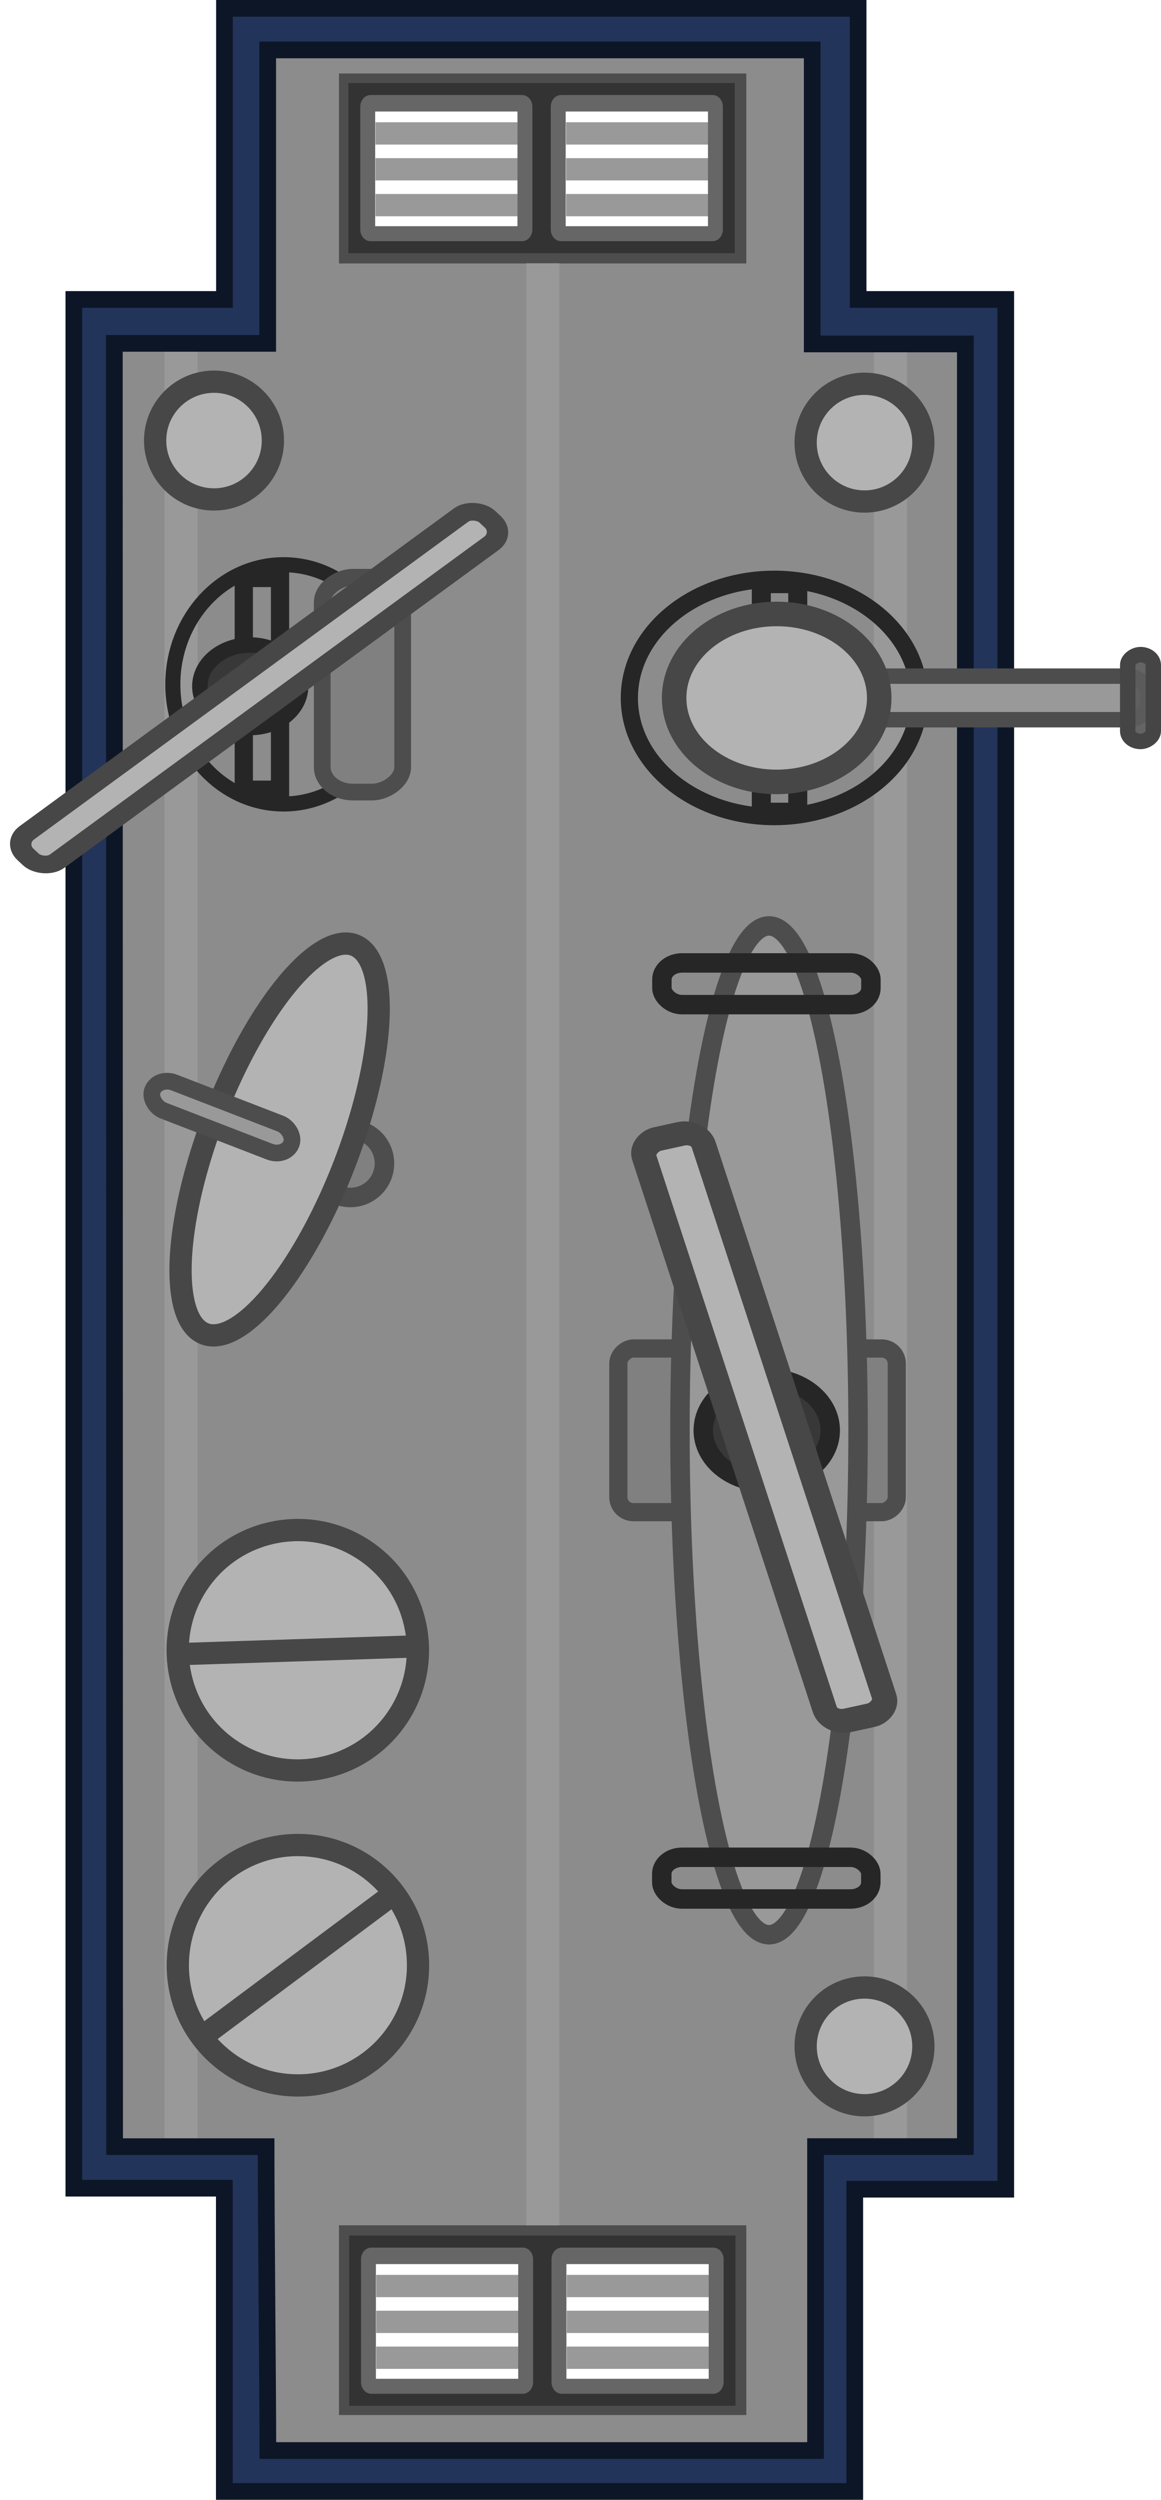 <svg xmlns="http://www.w3.org/2000/svg" width="104.363mm" height="224.532mm" viewBox="0 0 208.727 449.063"><g transform="translate(1676.934 -.259)"><path d="M-1634.82 445.44v-52.451h-28.134V54.919h28.135V2.134h110.008V54.92h27.991v338.069h-27.991v52.45zm20.581-13.11h69.718v-30.56h-69.718zm0-386.528h69.718v-30.56h-69.718z" style="fill:#8c8c8c;fill-opacity:1;stroke:#212121;stroke-width:3.5;stroke-linecap:round;stroke-linejoin:miter;stroke-dasharray:none;stroke-opacity:1;paint-order:normal;stop-color:#000"/><rect width="5.949" height="332.269" x="-1519.831" y="56.086" rx="0" ry="0" style="fill:#999;fill-opacity:1;stroke:none;stroke-width:2;stroke-linecap:round;stroke-linejoin:miter;stroke-opacity:1;paint-order:stroke fill markers;stop-color:#000"/><rect width="5.949" height="332.269" x="-1647.36" y="56.086" rx="0" ry="0" style="fill:#999;fill-opacity:1;stroke:none;stroke-width:2;stroke-linecap:round;stroke-linejoin:miter;stroke-opacity:1;paint-order:stroke fill markers;stop-color:#000"/><rect width="5.949" height="355.15" x="-1582.319" y="46.17" rx="0" ry="0" style="fill:#999;fill-opacity:1;stroke:none;stroke-width:2;stroke-linecap:round;stroke-linejoin:miter;stroke-opacity:1;paint-order:stroke fill markers;stop-color:#000"/><path d="M-1634.82 445.44v-52.451h-28.134V54.919h28.135V2.134h110.008V54.92h27.991v338.069h-27.991v52.45zm20.581-13.11h69.718v-30.56h-69.718zm0-386.528h69.718v-30.56h-69.718z" style="fill:none;fill-opacity:1;stroke:#4d4d4d;stroke-width:3.5;stroke-linecap:round;stroke-linejoin:miter;stroke-dasharray:none;stroke-opacity:1;paint-order:normal;stop-color:#000"/><path d="M-1636.58 1.759V54.05h-27.077v339.293h27.05v54.477h113.346v-54.297h27.144V54.05h-26.544V1.759Zm7.774 7.47h97.891v52.814h27.533V385.87h-26.932v54.6h-98.465c0-10.837-.318-40.64-.318-54.587h-27.232l-.047-323.947h27.57z" style="fill:#23345b;fill-opacity:1;stroke:#0d1626;stroke-width:3;stroke-linecap:round;stroke-linejoin:miter;stroke-dasharray:none;stroke-opacity:1;paint-order:normal;stop-color:#000"/><g transform="translate(455.607 -3026.798)"><circle cx="-2078.98" cy="3380.086" r="21.594" style="fill:#b3b3b3;fill-opacity:1;stroke:#474747;stroke-width:4;stroke-dasharray:none;stroke-opacity:1;paint-order:fill markers stroke;stop-color:#000"/><path d="m-2094.775 3391.862 31.59-23.552" style="fill:#474747;fill-opacity:1;stroke:#474747;stroke-width:4;stroke-linecap:square;stroke-linejoin:round;stroke-dasharray:none;stroke-opacity:1"/></g><ellipse cx="-1521.511" cy="367.865" rx="10.584" ry="10.577" style="fill:#b3b3b3;fill-opacity:1;stroke:#474747;stroke-width:4;stroke-linecap:round;stroke-dasharray:none;stroke-opacity:1;stop-color:#000"/><ellipse cx="-1638.459" cy="79.399" rx="10.584" ry="10.577" style="fill:#b3b3b3;fill-opacity:1;stroke:#474747;stroke-width:4;stroke-linecap:round;stroke-dasharray:none;stroke-opacity:1;stop-color:#000"/><ellipse cx="-1521.511" cy="79.773" rx="10.584" ry="10.577" style="fill:#b3b3b3;fill-opacity:1;stroke:#474747;stroke-width:4;stroke-linecap:round;stroke-dasharray:none;stroke-opacity:1;stop-color:#000"/><g transform="rotate(-90 -3541.449 1500.054)"><ellipse cx="-2167.029" cy="3503.77" rx="21.32" ry="26.054" style="fill:none;fill-opacity:1;stroke:#262626;stroke-width:3.089;stroke-dasharray:none;stroke-opacity:1;paint-order:fill markers stroke;stop-color:#000"/><rect width="41.056" height="6.555" x="2146.501" y="-3507.993" ry="0" style="fill:none;fill-opacity:1;stroke:#262626;stroke-width:3.417;stroke-dasharray:none;stroke-opacity:1;paint-order:fill markers stroke;stop-color:#000" transform="scale(-1)"/><rect width="60.801" height="7.823" x="3510.129" y="2163.117" rx="3.633" ry="2.973" style="fill:#999;fill-opacity:1;stroke:#4d4d4d;stroke-width:2.773;stroke-dasharray:none;stroke-opacity:1;paint-order:fill markers stroke;stop-color:#000" transform="rotate(90)"/><ellipse cx="3504.202" cy="2167.029" rx="18.437" ry="15.088" style="fill:#b3b3b3;fill-opacity:1;stroke:#474747;stroke-width:4.409;stroke-dasharray:none;stroke-opacity:1;paint-order:fill markers stroke;stop-color:#000" transform="rotate(90)"/><rect width="15.6" height="4.597" x="-2174.848" y="3567.312" rx="1.881" ry="2.298" style="fill:#5c5c5c;fill-opacity:.948;stroke:#454545;stroke-width:2.773;stroke-dasharray:none;stroke-opacity:1;paint-order:fill markers stroke;stop-color:#000"/></g><g transform="rotate(-90 -4297.595 1661.285)scale(1.26)"><rect width="23.336" height="39.729" x="-2308.104" y="3486.597" rx="2.143" ry="2.143" style="fill:gray;fill-opacity:1;stroke:#4d4d4d;stroke-width:2.594;stroke-dasharray:none;stroke-opacity:1;paint-order:fill markers stroke;stop-color:#000"/><ellipse cx="-2296.436" cy="3508.096" rx="71.913" ry="12.708" style="fill:#999;fill-opacity:1;stroke:#4d4d4d;stroke-width:2.773;stroke-dasharray:none;stroke-opacity:1;paint-order:fill markers stroke;stop-color:#000"/><ellipse cx="-2296.436" cy="3507.773" rx="7.413" ry="9.058" style="fill:#383838;fill-opacity:1;stroke:#262626;stroke-width:2.773;stroke-dasharray:none;stroke-opacity:1;paint-order:fill markers stroke;stop-color:#000"/><rect width="29.827" height="5.946" x="-3522.622" y="-2363.254" rx="2.883" ry="2.36" style="fill:none;fill-opacity:1;stroke:#262626;stroke-width:2.773;stroke-dasharray:none;stroke-opacity:1;paint-order:fill markers stroke;stop-color:#000" transform="rotate(-90)"/><rect width="29.827" height="5.946" x="-3522.639" y="-2235.745" rx="2.883" ry="2.36" style="fill:none;fill-opacity:1;stroke:#262626;stroke-width:2.773;stroke-dasharray:none;stroke-opacity:1;paint-order:fill markers stroke;stop-color:#000" transform="rotate(-90)"/><rect width="87.246" height="8.671" x="-3053.319" y="2627.595" rx="2.2" ry="2.615" style="fill:#b3b3b3;fill-opacity:1;stroke:#474747;stroke-width:3.498;stroke-dasharray:none;stroke-opacity:1;paint-order:fill markers stroke;stop-color:#000" transform="matrix(.95 -.311 .214 .977 0 0)"/></g><path fill="#333" d="M-1544.704 401.861h-69.464v30.567h69.464zm-2.658 26.62h-28.02v-22.83h28.02zm-34.885 0h-27.912v-22.83h27.912z"/><g style="stroke-width:1.1"><path d="M199.288-322.403h30.556v4.122h-30.556zm0 13.251h30.556v4.122h-30.556zm0-6.625h30.556v4.121h-30.556z" style="fill:#999;stroke-width:.545" transform="matrix(-.85 0 0 -.972 -1379.68 112.423)"/><path fill="#666" d="M-1548.697 430.274c1.028 0 1.855-.935 1.855-2.097v-22.065c0-1.161-.827-2.096-1.855-2.096h-27.23c-1.027 0-1.854.935-1.854 2.096v22.065c0 1.162.827 2.097 1.855 2.097zm-.825-2.694h-25.582v-20.602h25.582z"/></g><g style="stroke-width:1.1"><path d="M199.288-322.403h30.556v4.122h-30.556zm0 13.251h30.556v4.122h-30.556zm0-6.625h30.556v4.121h-30.556z" style="fill:#999;stroke-width:.545" transform="matrix(-.85 0 0 -.972 -1413.928 112.423)"/><path fill="#666" d="M-1582.945 430.274c1.028 0 1.855-.935 1.855-2.097v-22.065c0-1.161-.827-2.096-1.855-2.096h-27.23c-1.027 0-1.854.935-1.854 2.096v22.065c0 1.162.827 2.097 1.855 2.097zm-.825-2.694h-25.582v-20.602h25.582z"/></g><path fill="#333" d="M-1544.836 15.173h-69.464V45.74h69.464zm-2.658 26.62h-28.02V18.962h28.02zm-34.886 0h-27.911V18.962h27.911z"/><g style="stroke-width:1.1"><path d="M199.288-322.403h30.556v4.122h-30.556zm0 13.251h30.556v4.122h-30.556zm0-6.625h30.556v4.121h-30.556z" style="fill:#999;stroke-width:.545" transform="matrix(-.85 0 0 -.972 -1379.812 -274.265)"/><path fill="#666" d="M-1548.83 43.586c1.028 0 1.855-.936 1.855-2.097V19.424c0-1.162-.827-2.097-1.855-2.097h-27.229c-1.027 0-1.855.935-1.855 2.097v22.065c0 1.161.828 2.097 1.855 2.097zm-.824-2.694h-25.583V20.29h25.583z"/></g><g style="stroke-width:1.1"><path d="M199.288-322.403h30.556v4.122h-30.556zm0 13.251h30.556v4.122h-30.556zm0-6.625h30.556v4.121h-30.556z" style="fill:#999;stroke-width:.545" transform="matrix(-.85 0 0 -.972 -1414.06 -274.265)"/><path fill="#666" d="M-1583.077 43.586c1.027 0 1.855-.936 1.855-2.097V19.424c0-1.162-.828-2.097-1.855-2.097h-27.23c-1.027 0-1.855.935-1.855 2.097v22.065c0 1.161.828 2.097 1.855 2.097zm-.825-2.694h-25.582V20.29h25.582z"/></g><g transform="translate(350.832 -3033.55)"><ellipse cx="-3156.742" cy="-1976.786" rx="21.491" ry="19.908" style="fill:none;fill-opacity:1;stroke:#262626;stroke-width:2.711;stroke-dasharray:none;stroke-opacity:1;paint-order:fill markers stroke;stop-color:#000" transform="rotate(-90)"/><rect width="38.037" height="6.516" x="3137.634" y="1977.421" ry="0" style="fill:none;fill-opacity:1;stroke:#262626;stroke-width:3.279;stroke-dasharray:none;stroke-opacity:1;paint-order:fill markers stroke;stop-color:#000" transform="rotate(90)"/><ellipse cx="-3157.089" cy="-1982.778" rx="7.413" ry="9.058" style="fill:#383838;fill-opacity:1;stroke:#262626;stroke-width:2.773;stroke-dasharray:none;stroke-opacity:1;paint-order:fill markers stroke;stop-color:#000" transform="rotate(-90)"/><rect width="38.593" height="14.466" x="-3176.093" y="-1969.836" rx="4.499" ry="5.497" style="fill:gray;fill-opacity:1;stroke:#4d4d4d;stroke-width:3.005;stroke-dasharray:none;stroke-opacity:1;paint-order:fill markers stroke;stop-color:#000" transform="rotate(-90)"/><rect width="102.852" height="7.454" x="-3782.014" y="1400.639" rx="3.051" ry="3.047" style="fill:#b3b3b3;fill-opacity:1;stroke:#474747;stroke-width:3.521;stroke-dasharray:none;stroke-opacity:1;paint-order:fill markers stroke;stop-color:#000" transform="matrix(.807 -.59 .733 .681 0 0)"/></g><g transform="rotate(34.833 3062.597 2564.555)"><circle cx="-2079.122" cy="3379.633" r="21.594" style="fill:#b3b3b3;fill-opacity:1;stroke:#474747;stroke-width:4;stroke-dasharray:none;stroke-opacity:1;paint-order:fill markers stroke;stop-color:#000"/><path d="m-2094.917 3391.409 31.59-23.553" style="fill:#474747;fill-opacity:1;stroke:#474747;stroke-width:4;stroke-linecap:square;stroke-linejoin:round;stroke-dasharray:none;stroke-opacity:1"/></g><g transform="translate(-759.229 -26.458)"><circle cx="-130.351" cy="876.978" r="6.12" style="fill:gray;fill-opacity:1;stroke:#4d4d4d;stroke-width:3.508;stroke-linecap:square;stroke-linejoin:miter;stroke-dasharray:none;stroke-opacity:1;paint-order:fill markers stroke;stop-color:#000" transform="rotate(66.128)"/><ellipse cx="-725.711" cy="528.523" rx="12.474" ry="37.423" style="fill:#b3b3b3;fill-opacity:1;stroke:#474747;stroke-width:4;stroke-linejoin:round;stroke-dasharray:none;stroke-opacity:1;stop-color:#000" transform="rotate(21.128)"/><rect width="5.4" height="26.736" x="-531.215" y="723.469" rx="3.132" ry="3.132" style="fill:#999;fill-opacity:1;fill-rule:evenodd;stroke:#4d4d4d;stroke-width:3;stroke-linecap:round;stroke-linejoin:round;stroke-miterlimit:20;stroke-dasharray:none;stroke-opacity:1" transform="scale(1 -1)rotate(68.872)"/></g></g></svg>